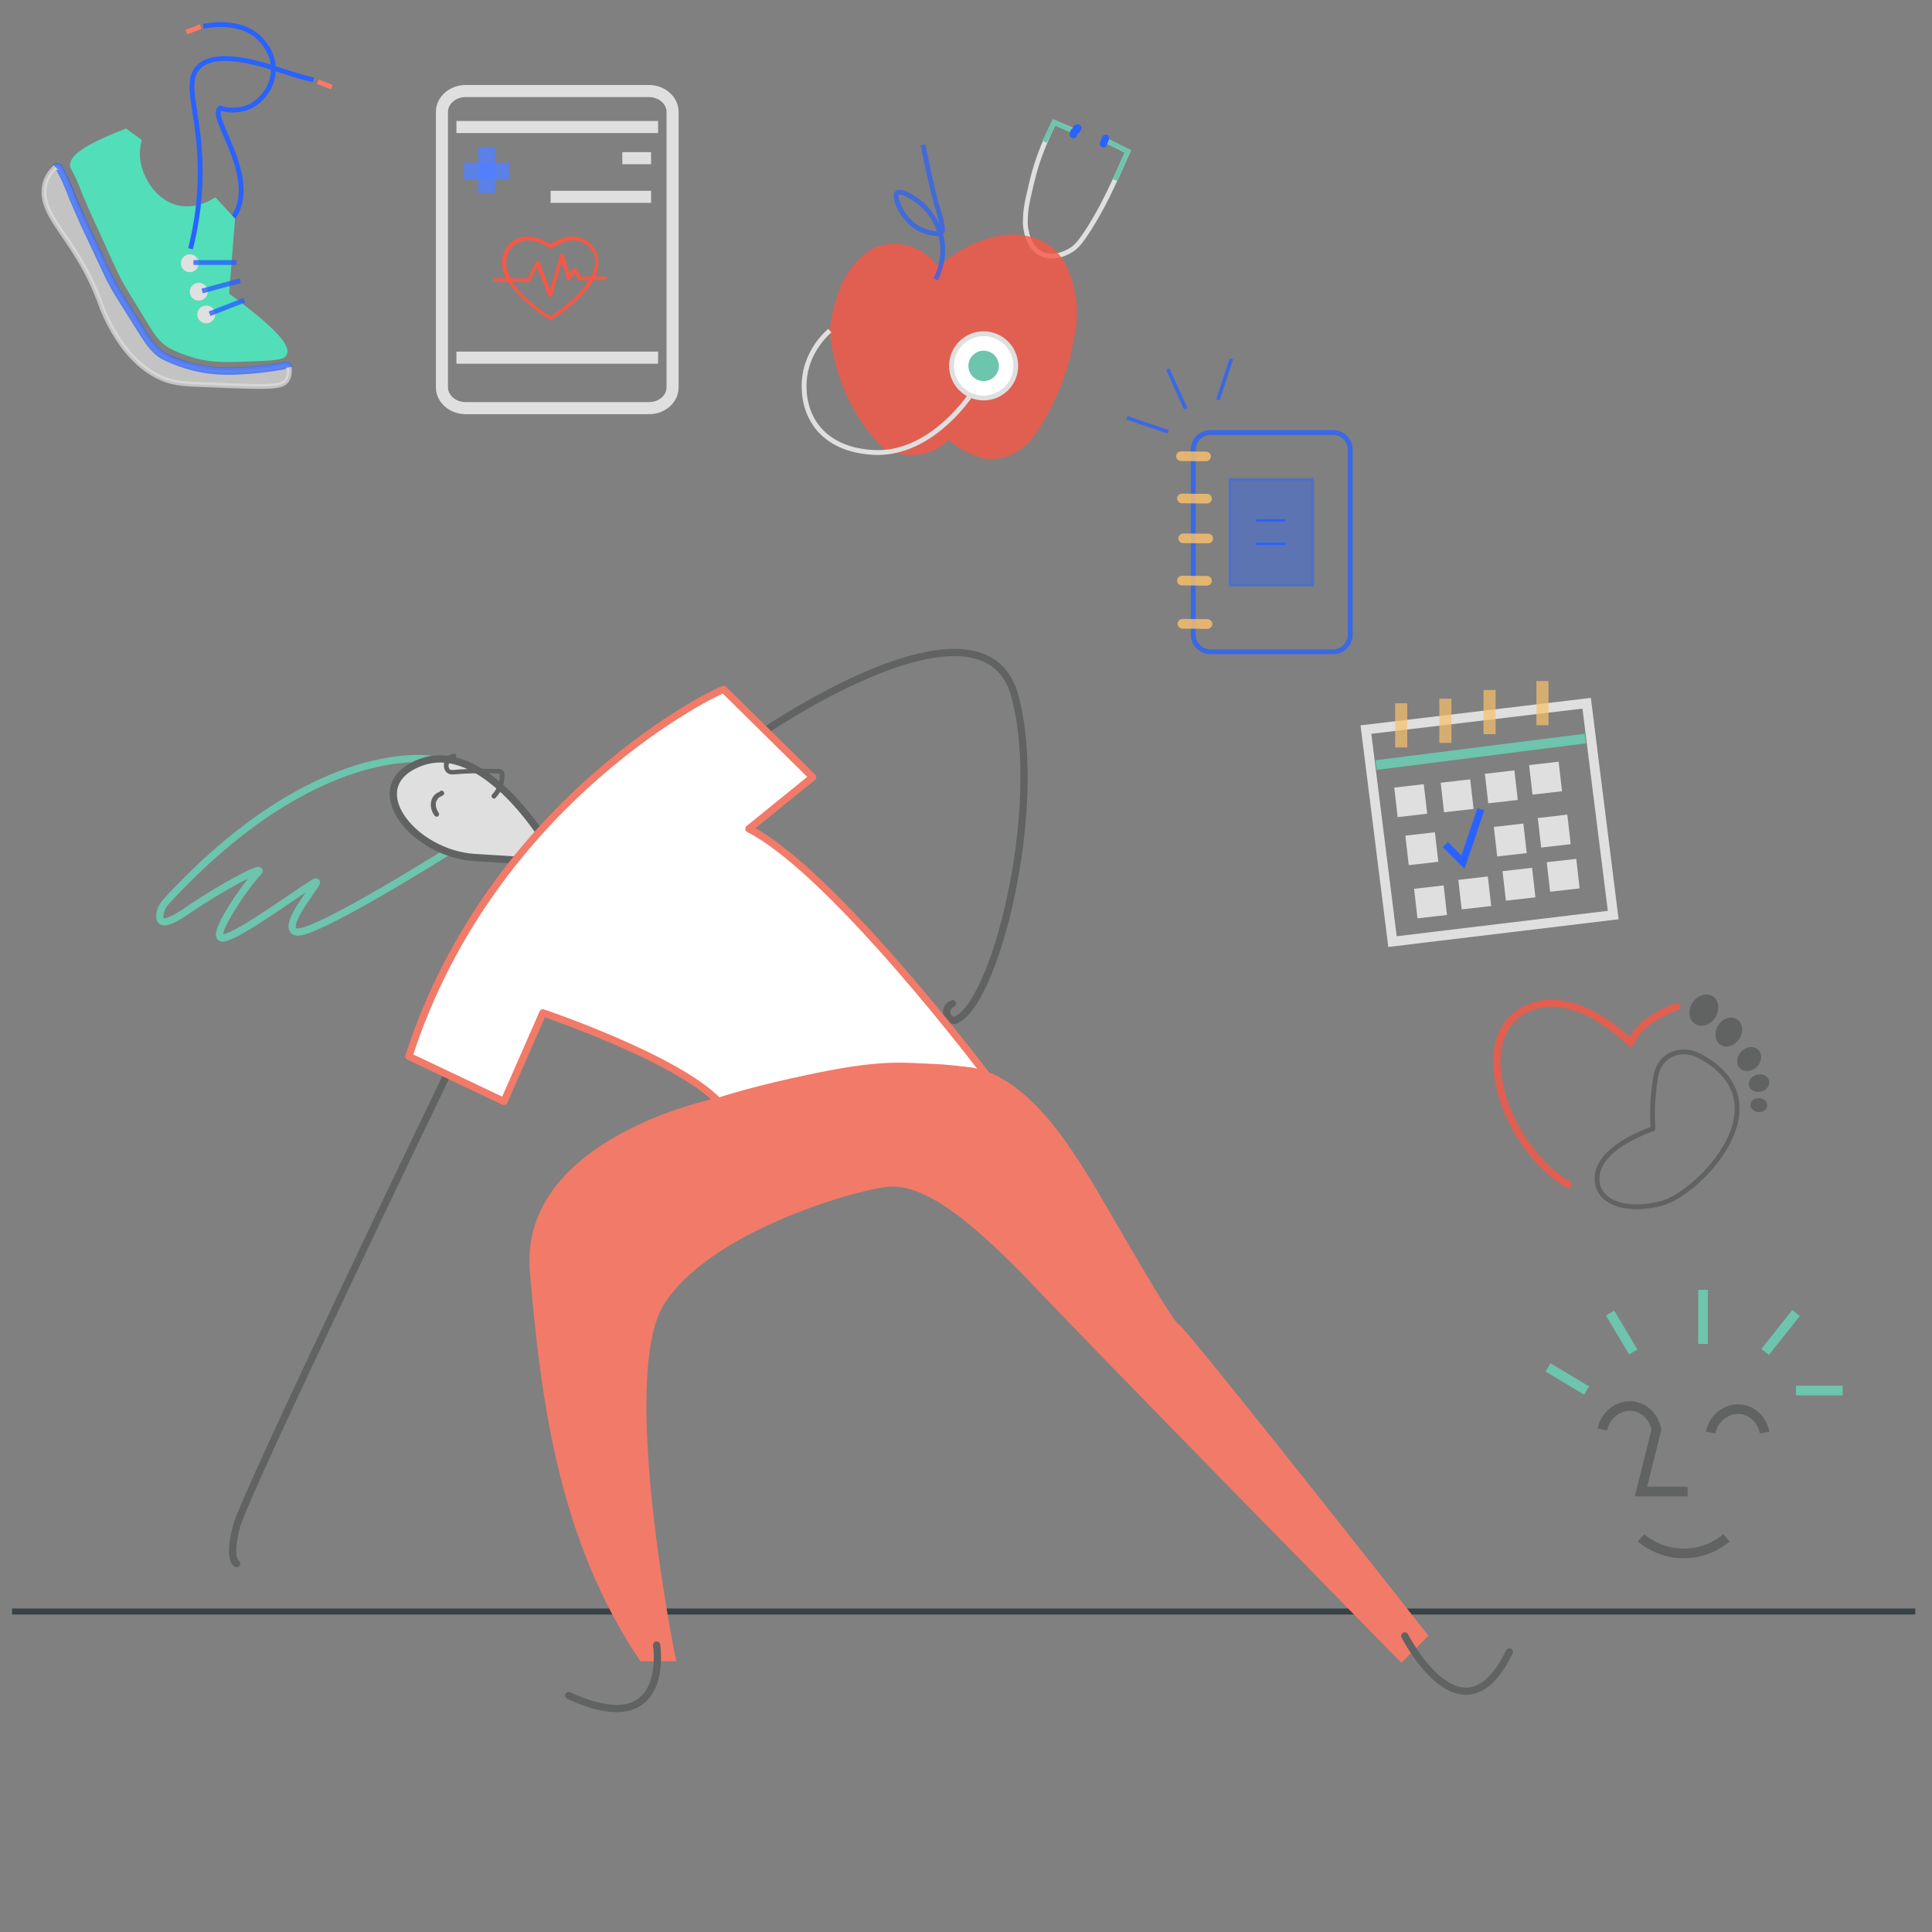 <?xml version="1.0" encoding="utf-8"?>
<!-- Generator: Adobe Illustrator 24.0.1, SVG Export Plug-In . SVG Version: 6.00 Build 0)  -->
<svg version="1.1" id="Layer_1" xmlns="http://www.w3.org/2000/svg" xmlns:xlink="http://www.w3.org/1999/xlink" x="0px" y="0px"
	 viewBox="0 0 800 800" style="enable-background:new 0 0 800 800;" xml:space="preserve">
<rect x="0" y="0" width="800" height="800" fill="#808080" stroke="none"/>
<style type="text/css">
	.st0{opacity:0.8;fill:none;stroke:#2962FF;stroke-width:2;stroke-linecap:round;stroke-linejoin:round;stroke-miterlimit:10;}
	.st1{opacity:0.8;fill:none;stroke:#263238;stroke-width:2.491;stroke-miterlimit:10;}
	.st2{fill:none;stroke:#6CC5AC;stroke-width:3;stroke-linecap:round;stroke-linejoin:round;stroke-miterlimit:10;}
	.st3{fill:none;stroke:#616363;stroke-width:3;stroke-linecap:round;stroke-linejoin:round;stroke-miterlimit:10;}
	.st4{fill:#DFDFDF;stroke:#616363;stroke-width:3;stroke-linecap:round;stroke-linejoin:round;stroke-miterlimit:10;}
	.st5{fill:#FFFFFF;stroke:#F27A68;stroke-width:3;stroke-linecap:round;stroke-linejoin:round;stroke-miterlimit:10;}
	.st6{fill:#F27A68;stroke:#F27A68;stroke-width:3;stroke-miterlimit:10;}
	.st7{fill:#616363;}
	.st8{opacity:0.8;fill:none;stroke:#F85744;stroke-width:3;stroke-linecap:round;stroke-linejoin:round;stroke-miterlimit:10;}
	.st9{fill:none;stroke:#616363;stroke-width:2;stroke-linecap:round;stroke-linejoin:round;stroke-miterlimit:10;}
	.st10{fill:#616363;stroke:#616363;stroke-linecap:round;stroke-linejoin:round;stroke-miterlimit:10;}
	.st11{fill:none;stroke:#DFDFDF;stroke-width:2;stroke-miterlimit:10;}
	.st12{opacity:0.8;fill:#F85744;}
	.st13{opacity:0.7;fill:none;stroke:#2962FF;stroke-width:2;stroke-miterlimit:10;}
	.st14{fill:none;}
	.st15{fill:#FFFFFF;stroke:#DFDFDF;stroke-width:2;stroke-miterlimit:10;}
	.st16{fill:#6CC5AC;stroke:#6CC5AC;stroke-width:2;stroke-miterlimit:10;}
	.st17{fill:none;stroke:#6CC5AC;stroke-width:2;stroke-miterlimit:10;}
	.st18{fill:#2962FF;}
	.st19{fill:none;stroke:#DFDFDF;stroke-width:4;stroke-miterlimit:10;}
	.st20{fill:none;stroke:#6CC5AC;stroke-width:4;stroke-miterlimit:10;}
	.st21{opacity:0.7;fill:none;stroke:#FBC16B;stroke-width:5;stroke-miterlimit:10;}
	.st22{fill:none;stroke:#000000;stroke-miterlimit:10;}
	.st23{fill:#DFDFDF;stroke:#DFDFDF;stroke-width:5;stroke-miterlimit:10;}
	.st24{fill:none;stroke:#2962FF;stroke-width:3;stroke-miterlimit:10;}
	.st25{fill:#6CC5AC;stroke:#FFFFFF;stroke-width:7;stroke-miterlimit:10;}
	.st26{fill:none;stroke:#DFDFDF;stroke-width:5;stroke-miterlimit:10;}
	.st27{fill:#F85744;}
	.st28{opacity:0.8;fill:#6CC5AC;stroke:#5280FF;stroke-width:7;stroke-miterlimit:10;}
	.st29{fill:none;stroke:#616363;stroke-width:4;stroke-miterlimit:10;}
	.st30{fill:none;stroke:#2962FF;stroke-width:2;stroke-miterlimit:10;}
	.st31{opacity:0.7;fill:#E0E0E0;stroke:#E0E0E0;stroke-width:2;stroke-miterlimit:10;}
	.st32{opacity:0.7;fill:none;stroke:#2962FF;stroke-width:3;stroke-miterlimit:10;}
	.st33{fill:#52DEB8;stroke:#52DEB8;stroke-width:3;stroke-miterlimit:10;}
	.st34{fill:#E0E0E0;stroke:#E0E0E0;stroke-width:3;stroke-miterlimit:10;}
	.st35{opacity:0.8;fill:#2962FF;stroke:#2962FF;stroke-width:2;stroke-miterlimit:10;}
	.st36{fill:#F97A68;stroke:#F97A68;stroke-width:2;stroke-miterlimit:10;}
	.st37{opacity:0.8;}
	.st38{fill:#FCC26B;}
	.st39{opacity:0.8;fill:#2962FF;stroke:#2962FF;stroke-width:1.5;stroke-miterlimit:10;}
	.st40{opacity:0.4;fill:#2962FF;stroke:#2962FF;stroke-miterlimit:10;}
	.st41{fill:#2962FF;stroke:#2962FF;stroke-miterlimit:10;}
</style>
<path class="st0" d="M494.1,186.2v76.6c0,3.9,3.2,7.1,7.1,7.1h50.8c3.9,0,7.1-3.2,7.1-7.1v-76.6c0-3.9-3.2-7.1-7.1-7.1h-50.8
	C497.3,179.1,494.1,182.3,494.1,186.2z"/>
<line class="st1" x1="5" y1="667.3" x2="793.1" y2="667.3"/>
<g>
	<path class="st2" d="M179.2,314.5c0,0-47.7-9.2-110.3,58.7c-1.3,1.4-2.3,3.1-2.6,5c-0.6,3.1,0.3,6.3,10.6-0.7
		c15.8-10.9,33.9-20.1,29.8-16.1c-4,4-21.2,28.1-14.1,27s35.9-22.7,38.2-23.2s-15.3,18.9-8.1,20.7c7.2,1.7,62.5-33.1,62.5-33.1"/>
	<path class="st3" d="M314.8,303.9c8.3-5.6,73.8-48.9,98.1-28.1c4.2,3.6,6.1,8.1,7.3,12.3c12.6,46.5-8.4,129.6-25.1,134.5
		c-1.6-0.2-2.9-1.5-3.1-3.1c-0.2-1.7,0.8-3.3,2.4-3.9"/>
	<path class="st3" d="M185.1,445c0,0-83.2,172.6-87.1,186.8c-3.8,14.2,0,15.7,0,15.7"/>
	<path class="st4" d="M224.7,346.7c0,0-24.9-40.5-50.5-31c-25.6,9.6-3.4,37.9,22.6,39.4s21.4,1.5,21.4,1.5L224.7,346.7z"/>
	<path class="st5" d="M299.7,285.5c-1.1-0.4-95.6,44.4-130.4,151.9l39.4,18.7l16.1-36.7c0,0,55.5,18.7,72.7,36.7
		c0,0,65.8-22.2,110.9-11.1c0,0-63.5-84.2-98.3-101.8l26.4-21.4L299.7,285.5z"/>
	<path class="st6" d="M297.4,456.1c0,0-81.1,16.1-76.5,70.4c4.6,54.3,12.2,110.9,45.1,159.9h12.2c0,0-23.7-116.5-4.6-147
		c19.1-30.5,78.8-47.7,93.3-49.4c14.5-1.7,32.9,10.5,62.7,41.9s150.7,154.5,150.7,154.5l9.2-9.2c0,0-98.7-125.5-102.5-127.8
		s-33.7-55.9-38.3-62.7s-24.3-42.2-49.6-43.5C373.8,442,367.8,436.3,297.4,456.1z"/>
	<path class="st3" d="M271.9,681.2c0,0,6.3,40.5-36.4,20.9"/>
	<path class="st3" d="M581.7,677.4c0,0,23.8,46.8,43.3,6.6"/>
	<g>
		<g>
			<path class="st7" d="M182.2,327.7c-0.2,0.3-0.7,0.4-1,0.5c-0.4,0.2-0.8,0.5-1.2,0.9c-0.7,0.7-1.2,1.6-1.4,2.5
				c-0.6,2.1,0.1,4.4,1.3,6.1c0.3,0.4,0.9,0.6,1.4,0.4c0.4-0.3,0.7-0.9,0.4-1.4c-0.9-1.4-1.6-3.1-1.1-4.7c0.2-0.6,0.6-1.2,1.1-1.7
				c0.6-0.5,1.4-0.6,2-1.2C184.5,328.2,183.1,326.7,182.2,327.7L182.2,327.7z"/>
		</g>
	</g>
	<g>
		<g>
			<path class="st7" d="M187.7,312.1c-2.2,0.3-3.8,2.5-3.9,4.6c-0.1,1.1,0.3,2.3,1.1,3.1c1.1,1.1,2.6,0.9,4,0.8
				c3.3-0.3,6.6-0.4,9.9-0.4c1.6,0,3.2,0,4.8,0c0.8,0,1.6,0,2.4,0.1c0.3,0,0.8-0.1,1,0.1c-0.2-0.1,0-0.1-0.1,0.1c0,0.2,0,0.3,0,0.5
				c0.1,2.9-1.1,5.8-3.1,8c-0.9,0.9,0.5,2.3,1.4,1.4c1.8-1.9,3.1-4.3,3.5-6.9c0.2-1.2,0.4-2.7,0-3.8c-0.6-1.6-2.7-1.3-4-1.3
				c-3.2-0.1-6.4-0.1-9.6,0c-1.6,0.1-3.2,0.1-4.8,0.2c-0.7,0.1-1.5,0.1-2.2,0.2c-0.5,0-1.3,0.2-1.8-0.2c-0.7-0.7-0.7-1.9-0.3-2.7
				c0.4-1,1.2-1.6,2.2-1.8c0.5-0.1,0.8-0.8,0.7-1.2C188.8,312.2,188.3,312,187.7,312.1L187.7,312.1z"/>
		</g>
	</g>
</g>
<g>
	<path class="st8" d="M694.4,416.8c0,0-15.2,4.9-19.2,15.1c0,0-25.1-26.2-45.8-12.6c-20.7,13.5-5,56.5,19.9,71.2"/>
	<path class="st9" d="M703.9,437.3c-3.7-2-8.2-2.4-12-0.5c-2.8,1.4-5.5,4.1-6.3,9.1c-2.1,12.2-1.1,21.5-1.1,21.5s-21.1,6.8-23,18.6
		c-1.9,11.6,11.3,16.4,26.8,12.2C703.3,494,740,456.8,703.9,437.3z"/>
	
		<ellipse transform="matrix(0.539 -0.843 0.843 0.539 -27.23 787.141)" class="st10" cx="705.1" cy="418.4" rx="6.3" ry="5.1"/>
	
		<ellipse transform="matrix(0.539 -0.843 0.843 0.539 -30.136 800.004)" class="st10" cx="715.4" cy="427.5" rx="5.8" ry="4.7"/>
	
		<ellipse transform="matrix(0.707 -0.707 0.707 0.707 -97.875 640.676)" class="st10" cx="724.4" cy="438.5" rx="4.9" ry="4"/>
	
		<ellipse transform="matrix(0.969 -0.248 0.248 0.969 -88.459 194.597)" class="st10" cx="728.2" cy="448.4" rx="3.8" ry="3.1"/>
	
		<ellipse transform="matrix(7.940274e-02 -0.997 0.997 7.940274e-02 214.171 1147.272)" class="st10" cx="728.2" cy="457.7" rx="2.4" ry="3"/>
</g>
<g>
	<path class="st11" d="M445.8,54.7l-9.3-4c-2.4,4.7-4.1,8.8-5.3,11.9c-2.5,6.5-3.6,11.1-5.3,18.6c-0.5,2.3-1.2,5.3-1.3,9.3
		c0,1.2-0.1,1.8,0,2.7c0.1,1.1,0.8,9.2,6.6,11.9c5.2,2.5,10.7-0.6,11.9-1.3c2.1-1.2,3.9-2.8,8-9.3c4.1-6.5,6.9-12.1,9.3-17.2
		c1.8-3.7,4-8.7,6.6-14.6c-3.5-1.8-7.1-3.5-10.6-5.3"/>
	<g>
		<path class="st12" d="M388.7,110.4c-1.2-1.5-6.6-8.2-15.9-9.3c-4.6-0.5-8.4,0.5-10.6,1.3c-2.5,1.4-6,3.9-9.3,8
			c-3.8,4.7-5.3,9.3-6.6,13.3c-1,3.2-2.2,7.7-2.7,13.3c0.9,9.8,4,25.2,14.6,39.8c2.6,3.6,5.3,6.6,8,9.3c2.1,0.9,12,4.8,21.2,0
			c2.2-1.2,4-2.6,5.3-4c1.8,1.6,4.4,3.6,8,5.3c3,1.4,5.8,2.2,8,2.7c2.7,0.1,7.3-0.2,11.9-2.7c4.4-2.4,7-5.8,9.3-9.3
			c9.8-15.1,13.3-30.5,13.3-30.5c2.3-10.1,4.2-18.7,1.3-29.2c-1.3-4.8-3.5-12.5-10.6-17.2c-4.8-3.2-10.1-3.8-11.9-4
			c-1.4-0.1-5.5-0.4-11.9,1.3C400.6,101.1,393.4,106.2,388.7,110.4z"/>
		<path class="st13" d="M387.4,115.7c1.1-2.1,3.9-8.2,2.7-15.9c-0.3-1.7-1.3-6.8-5.3-11.9c-3.9-4.9-8.4-7.1-10.6-8
			c-1.8-0.6-2.5-0.1-2.7,0c-1.4,1.2,0.8,5.7,1.3,6.6c0.2,0.4,1,2.1,2.7,4c1,1.2,1.9,2,2.7,2.7c1.3,0.9,3,2,5.3,2.7
			c1.2,0.4,5.5,1.6,6.6,0c0.2-0.3,0.3-0.8,0-2.7c-0.4-2.1-0.9-3.9-1.3-5.3c-0.7-2-2.6-8.3-6.6-27.9"/>
		<path class="st14" d="M375.5,78.6"/>
		<circle class="st15" cx="407.3" cy="151.5" r="13.3"/>
		<circle class="st16" cx="407.3" cy="151.5" r="5.3"/>
		<path class="st11" d="M343.6,136.9c-1.7,1.5-9.9,9-10.6,21.2c-0.1,2.4-0.5,11,5.3,18.6c7.3,9.4,19,10.3,22.6,10.6
			c23.6,1.8,40-22.2,41.1-23.9"/>
		<polyline class="st17" points="461.7,74.6 467,62.6 459,58.7 		"/>
		<g>
			<g>
				<path class="st18" d="M456.3,57.3C456.3,57.3,456.2,57.3,456.3,57.3c0-0.1,0-0.2,0-0.4c0,0.2-0.1,0.4-0.2,0.6
					c0.1-0.1,0.1-0.2,0.2-0.4c-0.2,0.5-0.5,1.1-0.7,1.6c-0.1,0.2-0.2,0.4-0.2,0.6c0,0.2,0,0.4,0,0.6c0.1,0.3,0.4,0.7,0.7,0.9
					c0.3,0.2,0.8,0.3,1.2,0.2c0.1-0.1,0.2-0.1,0.4-0.2c0.2-0.1,0.4-0.3,0.5-0.5c0.2-0.4,0.3-0.8,0.5-1.2c0.1-0.3,0.3-0.6,0.4-0.9
					c0.1-0.3,0.2-0.6,0.2-0.9c0-0.2,0-0.4-0.1-0.6c-0.1-0.2-0.2-0.3-0.3-0.5c-0.3-0.3-0.7-0.5-1.1-0.4c-0.4,0-0.8,0.1-1.1,0.4
					c-0.1,0.1-0.2,0.2-0.2,0.3C456.3,56.8,456.3,57,456.3,57.3L456.3,57.3z"/>
			</g>
		</g>
		<polyline class="st17" points="443.8,54 436.5,50.7 432.5,58.7 		"/>
		<g>
			<g>
				<path class="st18" d="M444.8,52.1c-0.2,0.3-0.4,0.6-0.6,0.9c0.1-0.1,0.2-0.2,0.2-0.3c-0.3,0.4-0.7,0.8-1,1.2
					c-0.4,0.6-0.6,1.4-0.4,2.2c0.1,0.4,0.4,0.7,0.7,0.9c0.3,0.2,0.8,0.3,1.2,0.2c0.4-0.1,0.7-0.3,0.9-0.7c0.2-0.4,0.3-0.8,0.2-1.2
					c0,0,0-0.1,0-0.1c0,0.1,0,0.3,0.1,0.4c0-0.1,0-0.2,0-0.2c0,0.1,0,0.3-0.1,0.4c0-0.1,0-0.2,0.1-0.3c-0.1,0.1-0.1,0.2-0.2,0.4
					c0.1-0.1,0.1-0.2,0.2-0.3c-0.1,0.1-0.2,0.2-0.2,0.3c0.2-0.3,0.5-0.6,0.8-0.9c0.3-0.4,0.6-0.8,0.9-1.2c0.2-0.3,0.3-0.8,0.2-1.2
					c-0.1-0.3-0.4-0.7-0.7-0.9c-0.3-0.2-0.8-0.3-1.2-0.2C445.3,51.5,445,51.7,444.8,52.1L444.8,52.1z"/>
			</g>
		</g>
	</g>
</g>
<g>
	<polygon class="st19" points="565.6,302.1 576.6,389.9 668,378.9 657,291.2 	"/>
	<line class="st20" x1="569.8" y1="316.8" x2="656.5" y2="305.8"/>
	<line class="st21" x1="580.2" y1="291.2" x2="580.2" y2="309.5"/>
	<path class="st22" d="M598.5,291.2"/>
	<line class="st21" x1="638.7" y1="282" x2="638.7" y2="300.3"/>
	<line class="st21" x1="616.8" y1="285.7" x2="616.8" y2="304"/>
	<line class="st21" x1="598.5" y1="289.3" x2="598.5" y2="307.6"/>
	
		<rect x="580.2" y="327.7" transform="matrix(0.994 -0.114 0.114 0.994 -33.974 68.729)" class="st23" width="7.3" height="7.3"/>
	
		<rect x="584.8" y="347.6" transform="matrix(0.994 -0.114 0.114 0.994 -36.212 69.377)" class="st23" width="7.3" height="7.3"/>
	<rect x="621.4" y="344" transform="matrix(0.994 -0.114 0.114 0.994 -35.556 73.522)" class="st23" width="7.3" height="7.3"/>
	
		<rect x="639.6" y="340.3" transform="matrix(0.994 -0.114 0.114 0.994 -35.02 75.582)" class="st23" width="7.3" height="7.3"/>
	
		<rect x="588.4" y="369.6" transform="matrix(0.994 -0.114 0.114 0.994 -38.689 69.937)" class="st23" width="7.3" height="7.3"/>
	
		<rect x="606.7" y="365.9" transform="matrix(0.994 -0.114 0.114 0.994 -38.153 71.998)" class="st23" width="7.3" height="7.3"/>
	<rect x="625" y="362.3" transform="matrix(0.994 -0.114 0.114 0.994 -37.617 74.058)" class="st23" width="7.3" height="7.3"/>
	
		<rect x="643.3" y="358.6" transform="matrix(0.994 -0.114 0.114 0.994 -37.081 76.119)" class="st23" width="7.3" height="7.3"/>
	<rect x="636" y="318.4" transform="matrix(0.994 -0.114 0.114 0.994 -32.543 75.023)" class="st23" width="7.3" height="7.3"/>
	<rect x="617.7" y="322" transform="matrix(0.994 -0.114 0.114 0.994 -33.079 72.962)" class="st23" width="7.3" height="7.3"/>
	
		<rect x="599.4" y="325.7" transform="matrix(0.994 -0.114 0.114 0.994 -33.615 70.901)" class="st23" width="7.3" height="7.3"/>
	<polyline class="st24" points="598.5,349.7 605.8,357 613.2,335.1 	"/>
</g>
<path class="st25" d="M1724.5,76.5"/>
<path class="st26" d="M183,46.3v114.1c0,4.7,4.4,8.6,9.8,8.6h75.9c5.4,0,9.8-3.8,9.8-8.6V46.3c0-4.7-4.4-8.6-9.8-8.6h-75.9
	C187.4,37.7,183,41.6,183,46.3z"/>
<line class="st26" x1="189" y1="52.6" x2="272.5" y2="52.6"/>
<line class="st26" x1="189" y1="148.1" x2="272.5" y2="148.1"/>
<line class="st26" x1="257.7" y1="65.5" x2="269.6" y2="65.5"/>
<line class="st26" x1="228" y1="81.5" x2="269.6" y2="81.5"/>
<path class="st26" d="M215.8,118.3"/>
<g>
	<g>
		<path class="st27" d="M250.4,114.5h-4c1.7-3.8,1.5-6.8,0.9-8.9c-1.1-3.7-4.7-7.7-10.1-7.7c-1.4,0-2.9,0.3-4.4,0.8
			c-2.6,0.9-4.3,2-5,2.5c-0.8-0.5-2.4-1.6-5-2.5c-1.5-0.5-3-0.8-4.4-0.8c-5.4,0-9,4-10.1,7.7c-0.6,2.2-0.9,5.5,1.3,9.7h-4.8
			c-0.4,0-0.7,0.3-0.7,0.7c0,0.4,0.3,0.7,0.7,0.7h5.7c0.2,0.4,0.5,0.8,0.8,1.2c4.7,6.7,14.8,14,16.6,14.5v0c0,0,0,0,0.1,0
			c0,0,0.1,0,0.1,0v0c1.6-0.8,11.3-7,16.4-14.5c0.5-0.7,0.9-1.3,1.3-2h4.7c0.4,0,0.7-0.3,0.7-0.7S250.8,114.5,250.4,114.5z
			 M243.2,117.2c-4.8,7-13.5,12.6-15.4,13.8c-1.9-1.2-10.6-6.9-15.4-13.8c-0.1-0.1-0.2-0.3-0.3-0.4h6.6c0.3,0,0.5-0.1,0.7-0.4l3-5.9
			l4.7,12.1c0.1,0.3,0.4,0.4,0.7,0.4c0,0,0,0,0,0c0.3,0,0.6-0.2,0.7-0.5l4.1-14.1l2.2,7.1c0.1,0.3,0.3,0.4,0.6,0.5
			c0.3,0,0.5-0.1,0.7-0.3l1.8-2.6l1.5,2.5c0.1,0.2,0.4,0.4,0.6,0.4h4C243.8,116.3,243.5,116.7,243.2,117.2z M244.8,114.5h-4.4
			l-1.8-3.1c-0.1-0.2-0.4-0.4-0.6-0.4c-0.3,0-0.5,0.1-0.6,0.3l-1.5,2.2l-2.5-8c-0.1-0.3-0.4-0.5-0.7-0.5c-0.3,0-0.6,0.2-0.7,0.5
			l-4.2,14.4l-4.5-11.6c-0.1-0.3-0.4-0.4-0.6-0.4c-0.3,0-0.5,0.1-0.7,0.4l-3.5,7h-7.1c-1.8-3.3-2.3-6.4-1.5-9.2
			c0.9-3.2,4-6.6,8.7-6.6c1.3,0,2.6,0.3,3.9,0.7c3.3,1.2,5,2.6,5.1,2.6c0.3,0.2,0.6,0.2,0.9,0c0,0,1.8-1.4,5.1-2.6
			c1.3-0.5,2.6-0.7,3.9-0.7c4.6,0,7.8,3.4,8.7,6.6C246.7,108.6,246.3,111.5,244.8,114.5z"/>
	</g>
</g>
<g>
	<line class="st28" x1="201.5" y1="61" x2="201.5" y2="79.9"/>
	<line class="st28" x1="192.1" y1="70.9" x2="211" y2="70.9"/>
</g>
<g>
	<path class="st29" d="M698.8,617.6c-6.4,0-12.8,0-19.3,0l6.4-25.7c-1-5.1-4.9-9-9.6-9.6c-5.7-0.8-11.5,3.3-12.8,9.6"/>
	<path class="st29" d="M730.7,593.2c-1-5.1-4.9-9-9.6-9.6c-5.7-0.8-11.5,3.3-12.8,9.6"/>
	<path class="st29" d="M679.5,636.8c1.6,1.4,8.8,7,19.3,6.4c8.5-0.5,14.2-4.8,16.1-6.4"/>
	<line class="st20" x1="641" y1="566.2" x2="657" y2="575.8"/>
	<line class="st20" x1="666.7" y1="543.7" x2="676.3" y2="559.8"/>
	<line class="st20" x1="705.2" y1="534.1" x2="705.2" y2="556.5"/>
	<line class="st20" x1="730.9" y1="559.8" x2="743.7" y2="543.7"/>
	<line class="st20" x1="743.7" y1="575.8" x2="763" y2="575.8"/>
</g>
<g>
	<path class="st30" d="M92.4,95.1c4.7-4.5,6.4-8.6,7-11.7c3.3-15.2-11.8-34.7-8.6-38.2c0.2-0.2,0.4-0.4,0.4-0.4
		c2,0.6,4.9,1.1,8.3,0.5c1.3-0.2,2.2-0.5,2.5-0.6c4.2-1.5,6.7-4.5,7.5-5.6c0.9-1.1,3.8-5,3.7-10.6c0-6.3-4-10.8-5-11.9
		c-8.4-9.3-23.3-5.8-24-5.7"/>
	<path class="st31" d="M24.6,69.3c-0.3-0.5-1.1-0.7-1.5-0.3c-1.5,1.4-3.6,3.7-4.5,7.1c0,0.1-0.1,0.3-0.1,0.5
		c-0.8,3.6,0.1,6.9,0.8,8.7c2.2,6,7.2,11.7,12.9,21c0.8,1.3,2,3.3,3.4,5.9c3.6,6.8,5.5,12.1,6.1,13.8c1,2.7,8.7,23.7,25.7,30.8
		c4.9,2.1,9.8,2.2,19.6,2.6c24.9,1,29.8,1.1,31.8-2c0.7-1,1.3-2.7,0.9-5.6c-0.1-0.5-0.6-0.9-1.2-0.8c-3.3,0.6-7.5,1.3-12.6,1.8
		c-8.2,0.7-16.6,1.3-26.4-1.3c-4.9-1.3-8.7-2.2-12.9-5.2c-3.2-2.4-4.9-4.9-8.8-11.1c-5.9-9.4-8.9-14.1-10.2-16.4
		c-3.1-5.5-2.9-5.8-12.9-26.9c-2.4-5.1-3.4-7.2-4.7-10.5c-0.8-2.1-1.5-3.9-2.7-6.6C26.4,72.6,25.4,70.8,24.6,69.3z"/>
	<path class="st32" d="M119.6,152.1c-0.1-0.5-0.6-0.9-1.2-0.8c-3.3,0.6-7.5,1.3-12.6,1.8c-8.2,0.7-16.6,1.3-26.4-1.3
		c-2-0.5-9.8-3-12.9-5.2c-3.2-2.4-4.9-4.9-8.8-11.1c-5.9-9.4-8.9-14.1-10.2-16.4c-3.1-5.5-2.9-5.8-12.9-26.9
		C32.3,87,31.4,85,30,81.6c-0.8-2.1-1.5-3.9-2.7-6.6c-1-2.2-2-4.1-2.8-5.5c-0.3-0.5-1.1-0.7-1.5-0.3"/>
	<path class="st33" d="M117.3,146.4c-0.3,0.5-1,1.3-11.6,1.7c-11.4,0.4-17.2,0.7-24.4-1.2c-1.9-0.5-9-2.8-11.9-5
		c-3-2.3-4.5-4.7-8.1-10.6c-5.5-8.9-8.2-13.4-9.4-15.6c-2.8-5.3-2.7-5.5-11.9-25.6c-2.2-4.9-3.1-6.8-4.4-10c-0.8-2-1.4-3.7-2.5-6.2
		c-1.7-3.9-2.4-4.3-2.6-5.3C30.3,66,34,61.9,52,54.9c1.7,1.2,3.3,2.5,5,3.7c-0.6,2.6-0.9,6.1,0,10c1.8,7.6,7.8,16.5,17.5,18.1
		c6.7,1.1,12.2-1.8,14.4-3.1c2.3,2.5,4.6,5,6.9,7.5c-0.8,10.4-1.7,20.8-2.5,31.2C114.6,137.9,118.6,144,117.3,146.4z"/>
	<circle class="st34" cx="78.6" cy="109" r="2.2"/>
	<circle class="st34" cx="85.4" cy="130.2" r="2.2"/>
	<circle class="st34" cx="82.3" cy="120.8" r="2.2"/>
	<line class="st35" x1="83.7" y1="120.5" x2="99.5" y2="116.2"/>
	<line class="st35" x1="80.1" y1="108.7" x2="97.9" y2="108.7"/>
	<line class="st35" x1="101.2" y1="124.3" x2="86.8" y2="129.9"/>
	<path class="st30" d="M78.9,103c2.3-9.1,4.9-23.3,3.7-40.6C81.4,44.1,76.6,34,82,28c3.5-3.8,11.8-6.6,34.4,1.2l8.7,2.7l4.7,1.2"/>
	<line class="st36" x1="83.1" y1="11" x2="77.2" y2="13.3"/>
	<line class="st36" x1="131.6" y1="33.8" x2="137.4" y2="36.1"/>
</g>
<g class="st37">
	<g>
		<path class="st38" d="M489.9,224.9c3.5,0,6.9,0.1,10.4,0.1c1,0,2-0.9,2-2c0-1.1-0.9-2-2-2c-3.5,0-6.9-0.1-10.4-0.1c-1,0-2,0.9-2,2
			C488,224,488.8,224.9,489.9,224.9L489.9,224.9z"/>
	</g>
</g>
<line class="st39" x1="504.3" y1="165.6" x2="509.9" y2="148.6"/>
<line class="st39" x1="483.7" y1="178.8" x2="466.7" y2="173"/>
<line class="st39" x1="491" y1="169.3" x2="483.6" y2="152.9"/>
<g class="st37">
	<g>
		<path class="st38" d="M489,190.9c3.5,0,6.9,0.1,10.4,0.1c1,0,2-0.9,2-2c0-1.1-0.9-2-2-2c-3.5,0-6.9-0.1-10.4-0.1c-1,0-2,0.9-2,2
			C487,190,487.9,190.9,489,190.9L489,190.9z"/>
	</g>
</g>
<g class="st37">
	<g>
		<path class="st38" d="M489.4,208.4c3.5,0,6.9,0.1,10.4,0.1c1,0,2-0.9,2-2c0-1.1-0.9-2-2-2c-3.5,0-6.9-0.1-10.4-0.1c-1,0-2,0.9-2,2
			C487.5,207.5,488.3,208.4,489.4,208.4L489.4,208.4z"/>
	</g>
</g>
<g class="st37">
	<g>
		<path class="st38" d="M489.4,242.4c3.5,0,6.9,0.1,10.4,0.1c1,0,2-0.9,2-2c0-1.1-0.9-2-2-2c-3.5,0-6.9-0.1-10.4-0.1c-1,0-2,0.9-2,2
			C487.4,241.5,488.2,242.4,489.4,242.4L489.4,242.4z"/>
	</g>
</g>
<g class="st37">
	<g>
		<path class="st38" d="M489.6,260.3c3.5,0,6.9,0.1,10.4,0.1c1,0,2-0.9,2-2c0-1.1-0.9-2-2-2c-3.5,0-6.9-0.1-10.4-0.1c-1,0-2,0.9-2,2
			C487.7,259.4,488.5,260.3,489.6,260.3L489.6,260.3z"/>
	</g>
</g>
<rect x="509.2" y="198.4" class="st40" width="34.4" height="44"/>
<line class="st41" x1="520.1" y1="225.2" x2="532.2" y2="225.2"/>
<line class="st41" x1="520.1" y1="215.5" x2="532.2" y2="215.5"/>
</svg>
